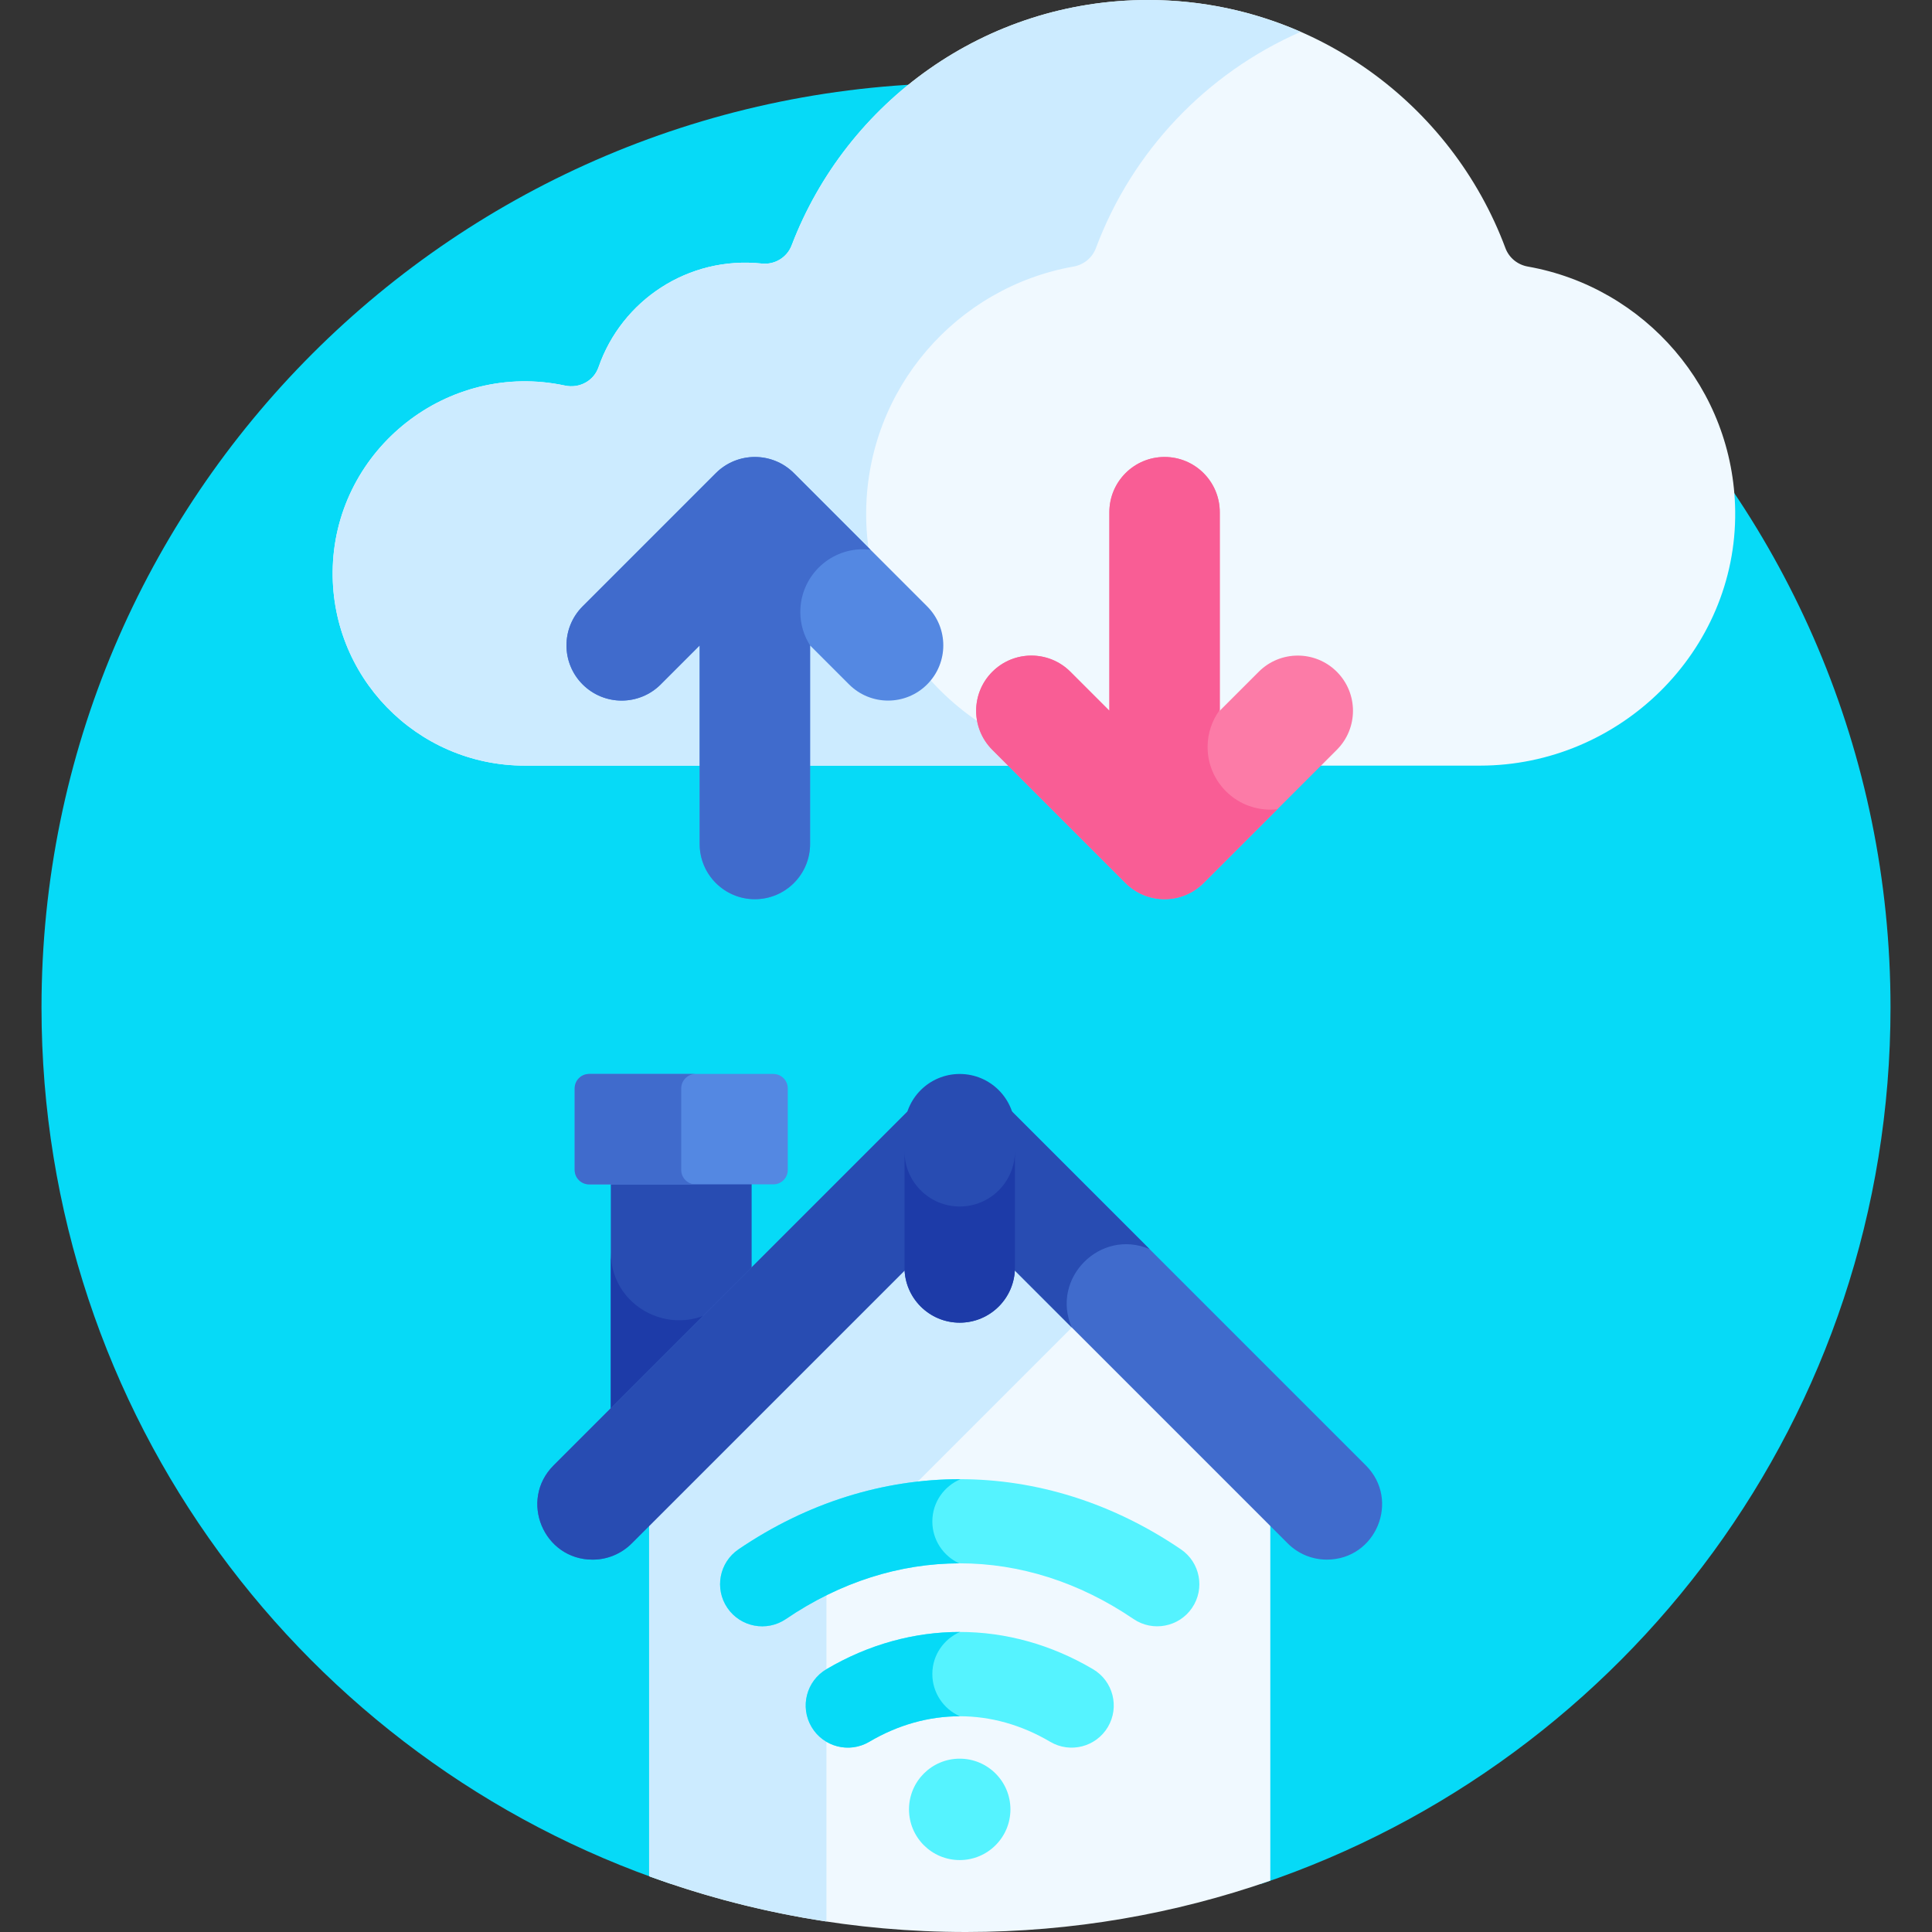 <svg height="512pt" viewBox="-11 0 512 512" width="512pt" xmlns="http://www.w3.org/2000/svg"><rect x="-11" y="0" width="512" height="512" fill="#333333" stroke="none"/><path d="m245 21.996c-135.309 0-245 109.691-245 245.004 0 107.938 69.801 199.57 166.727 232.227h156.547c96.926-32.656 166.73-124.289 166.73-232.227 0-135.312-109.691-245.004-245.004-245.004zm0 0" fill="#06daf7"/><path d="m393.898 70.645c-2.719-.48-4.984-2.316-5.949-4.902-14.324-38.395-51.32-65.742-94.707-65.742-43.117 0-79.93 27.004-94.445 65.02-1.227 3.215-4.473 5.184-7.898 4.824-19.562-2.07-37.172 9.816-43.285 27.465-1.266 3.656-5.086 5.684-8.871 4.875-31.137-6.652-60.457 16.758-61.555 47.965-1.012 28.957 22.16 52.75 50.887 52.75h253.129c37.078 0 68.059-30.34 67.637-67.414-.367-32.469-23.961-59.352-54.941-64.84zm0 0" fill="#f0f9ff"/><path d="m218.543 135.484c.371-32.469 23.961-59.352 54.941-64.84 2.719-.48 4.984-2.316 5.949-4.902 9.574-25.664 29.285-46.375 54.258-57.301-12.387-5.418-26.062-8.441-40.449-8.441-43.117 0-79.93 27.004-94.445 65.02-1.227 3.215-4.473 5.184-7.898 4.824-19.562-2.07-37.172 9.816-43.285 27.465-1.266 3.656-5.086 5.684-8.871 4.875-31.137-6.652-60.457 16.758-61.555 47.965-1.012 28.957 22.16 52.75 50.887 52.75h158.105c-37.078 0-68.059-30.34-67.637-67.414zm0 0" fill="#ccebff"/><path d="m161.023 398.391v98.836c26.195 9.555 54.477 14.773 83.977 14.773 28.258 0 55.391-4.801 80.645-13.602v-100.008l-82.309-82.312zm0 0" fill="#f0f9ff"/><path d="m208.02 416.836 68.035-68.035-32.719-32.723-82.312 82.312v98.836c15.031 5.484 30.754 9.531 46.996 11.992zm0 0" fill="#ccebff"/><path d="m188.191 338.027v-26.324h-37.32v63.648zm0 0" fill="#284cb2"/><path d="m150.871 331.832v43.52l37.324-37.324-6.551 6.551c-11.355 11.355-30.773 3.312-30.773-12.746zm0 0" fill="#1d3ba8"/><path d="m256.773 479.504c0 7.418-6.016 13.434-13.438 13.434-7.422 0-13.438-6.016-13.438-13.434 0-7.422 6.016-13.438 13.438-13.438 7.422 0 13.438 6.016 13.438 13.438zm0 0" fill="#55f3ff"/><path d="m199.395 125.387c-5.715-5.711-14.977-5.711-20.691 0l-35.297 35.301c-5.715 5.715-5.715 14.977 0 20.691 5.711 5.711 14.977 5.711 20.688 0l10.328-10.328v52.617c0 8.078 6.551 14.629 14.629 14.629 8.082 0 14.629-6.551 14.629-14.629v-52.617l10.328 10.324c5.715 5.715 14.977 5.715 20.688 0 5.715-5.715 5.715-14.977 0-20.688zm0 0" fill="#5488e2"/><path d="m343.27 178.023c-5.715-5.715-14.98-5.715-20.691 0l-10.328 10.324v-52.617c0-8.078-6.551-14.629-14.629-14.629-8.082 0-14.629 6.551-14.629 14.629v52.617l-10.328-10.324c-5.711-5.715-14.977-5.715-20.688 0-5.715 5.711-5.715 14.973 0 20.688l35.297 35.301c5.715 5.711 14.977 5.715 20.691 0l35.301-35.301c5.715-5.711 5.715-14.973.004-20.688zm0 0" fill="#fc7ba7"/><path d="m193.945 284.609h-48.824c-2.113 0-3.824 1.715-3.824 3.828v21.609c0 2.109 1.711 3.824 3.824 3.824h48.824c2.113 0 3.824-1.715 3.824-3.824v-21.609c0-2.113-1.711-3.828-3.824-3.828zm0 0" fill="#5488e2"/><path d="m169.531 310.047v-21.609c0-2.113 1.715-3.828 3.828-3.828h-28.238c-2.113 0-3.824 1.715-3.824 3.828v21.609c0 2.109 1.711 3.824 3.824 3.824h28.238c-2.113 0-3.828-1.715-3.828-3.824zm0 0" fill="#406bcc"/><path d="m253.68 291.062c-5.711-5.711-14.977-5.711-20.691 0l-97.277 97.281c-9.219 9.215-2.691 24.973 10.344 24.973 3.879 0 7.602-1.539 10.344-4.285l86.938-86.934 86.938 86.934c2.742 2.746 6.465 4.285 10.344 4.285 13.035 0 19.562-15.758 10.344-24.973zm0 0" fill="#406bcc"/><path d="m282.609 457.656c3.133-5.312 1.371-12.16-3.938-15.297-22.293-13.16-48.344-13.172-70.664 0-5.312 3.137-7.074 9.984-3.941 15.297 3.137 5.309 9.98 7.074 15.297 3.938 15.27-9.016 32.652-9.031 47.953 0 5.309 3.137 12.156 1.371 15.293-3.938zm0 0" fill="#55f3ff"/><path d="m197.277 429.059c28.914-19.668 63.172-19.691 92.117-.004 5.098 3.469 12.047 2.145 15.516-2.953 3.469-5.098 2.145-12.047-2.953-15.512-36.418-24.77-80.758-24.812-117.242 0-5.098 3.469-6.422 10.414-2.953 15.516 3.465 5.09 10.406 6.426 15.516 2.953zm0 0" fill="#55f3ff"/><path d="m236.078 443.648c0-5.141 3.117-9.309 7.328-11.164-12.105-.012-24.223 3.277-35.398 9.875-5.312 3.137-7.074 9.984-3.941 15.297 3.137 5.309 9.98 7.074 15.297 3.938 7.652-4.52 15.836-6.773 24.023-6.766-4.309-1.898-7.309-6.207-7.309-11.18zm0 0" fill="#06daf7"/><path d="m236.078 403.219c0-5.191 3.18-9.395 7.461-11.219-20.258-.043-40.527 6.148-58.824 18.59-5.102 3.469-6.422 10.414-2.953 15.516 3.461 5.09 10.406 6.426 15.516 2.953 14.414-9.805 30.16-14.727 45.91-14.758-4.199-1.941-7.109-6.188-7.109-11.082zm0 0" fill="#06daf7"/><path d="m293.645 331.027-39.965-39.965c-5.711-5.711-14.977-5.711-20.688 0l-97.281 97.281c-9.219 9.215-2.691 24.977 10.344 24.977 3.879 0 7.602-1.543 10.344-4.285l86.938-86.938 29.684 29.684c-5.652-13.016 7.57-26.328 20.625-20.754zm0 0" fill="#284cb2"/><path d="m243.336 350.52c-8.078 0-14.629-6.547-14.629-14.629v-36.648c0-8.082 6.551-14.629 14.629-14.629 8.078 0 14.629 6.547 14.629 14.629v36.648c0 8.082-6.551 14.629-14.629 14.629zm0 0" fill="#284cb2"/><path d="m243.336 319.734c-8.078 0-14.629-6.551-14.629-14.633v30.789c0 8.078 6.551 14.629 14.629 14.629 8.078 0 14.629-6.551 14.629-14.629v-30.789c0 8.082-6.551 14.633-14.629 14.633zm0 0" fill="#1d3ba8"/><path d="m201.094 162.168c0-9.172 7.434-16.609 16.605-16.609.68 0 1.34.051 1.996.133l-20.301-20.305c-5.715-5.711-14.98-5.711-20.691 0l-35.301 35.301c-5.711 5.715-5.711 14.977 0 20.691 5.715 5.711 14.98 5.711 20.691 0l10.324-10.328v52.617c0 8.078 6.551 14.629 14.633 14.629 8.078 0 14.629-6.551 14.629-14.629v-52.617l.016.02c-1.641-2.574-2.602-5.625-2.602-8.902zm0 0" fill="#406bcc"/><path d="m325.633 214.559c-9.172 0-16.609-7.438-16.609-16.609 0-3.672 1.207-7.055 3.227-9.805v-52.41c0-8.082-6.551-14.633-14.629-14.633-8.082 0-14.629 6.551-14.629 14.633v52.613l-10.328-10.324c-5.711-5.715-14.977-5.715-20.688 0-5.715 5.715-5.715 14.977 0 20.691l35.297 35.297c5.715 5.715 14.977 5.715 20.691 0l19.57-19.57c-.621.07-1.258.117-1.902.117zm0 0" fill="#f95d95"/></svg>